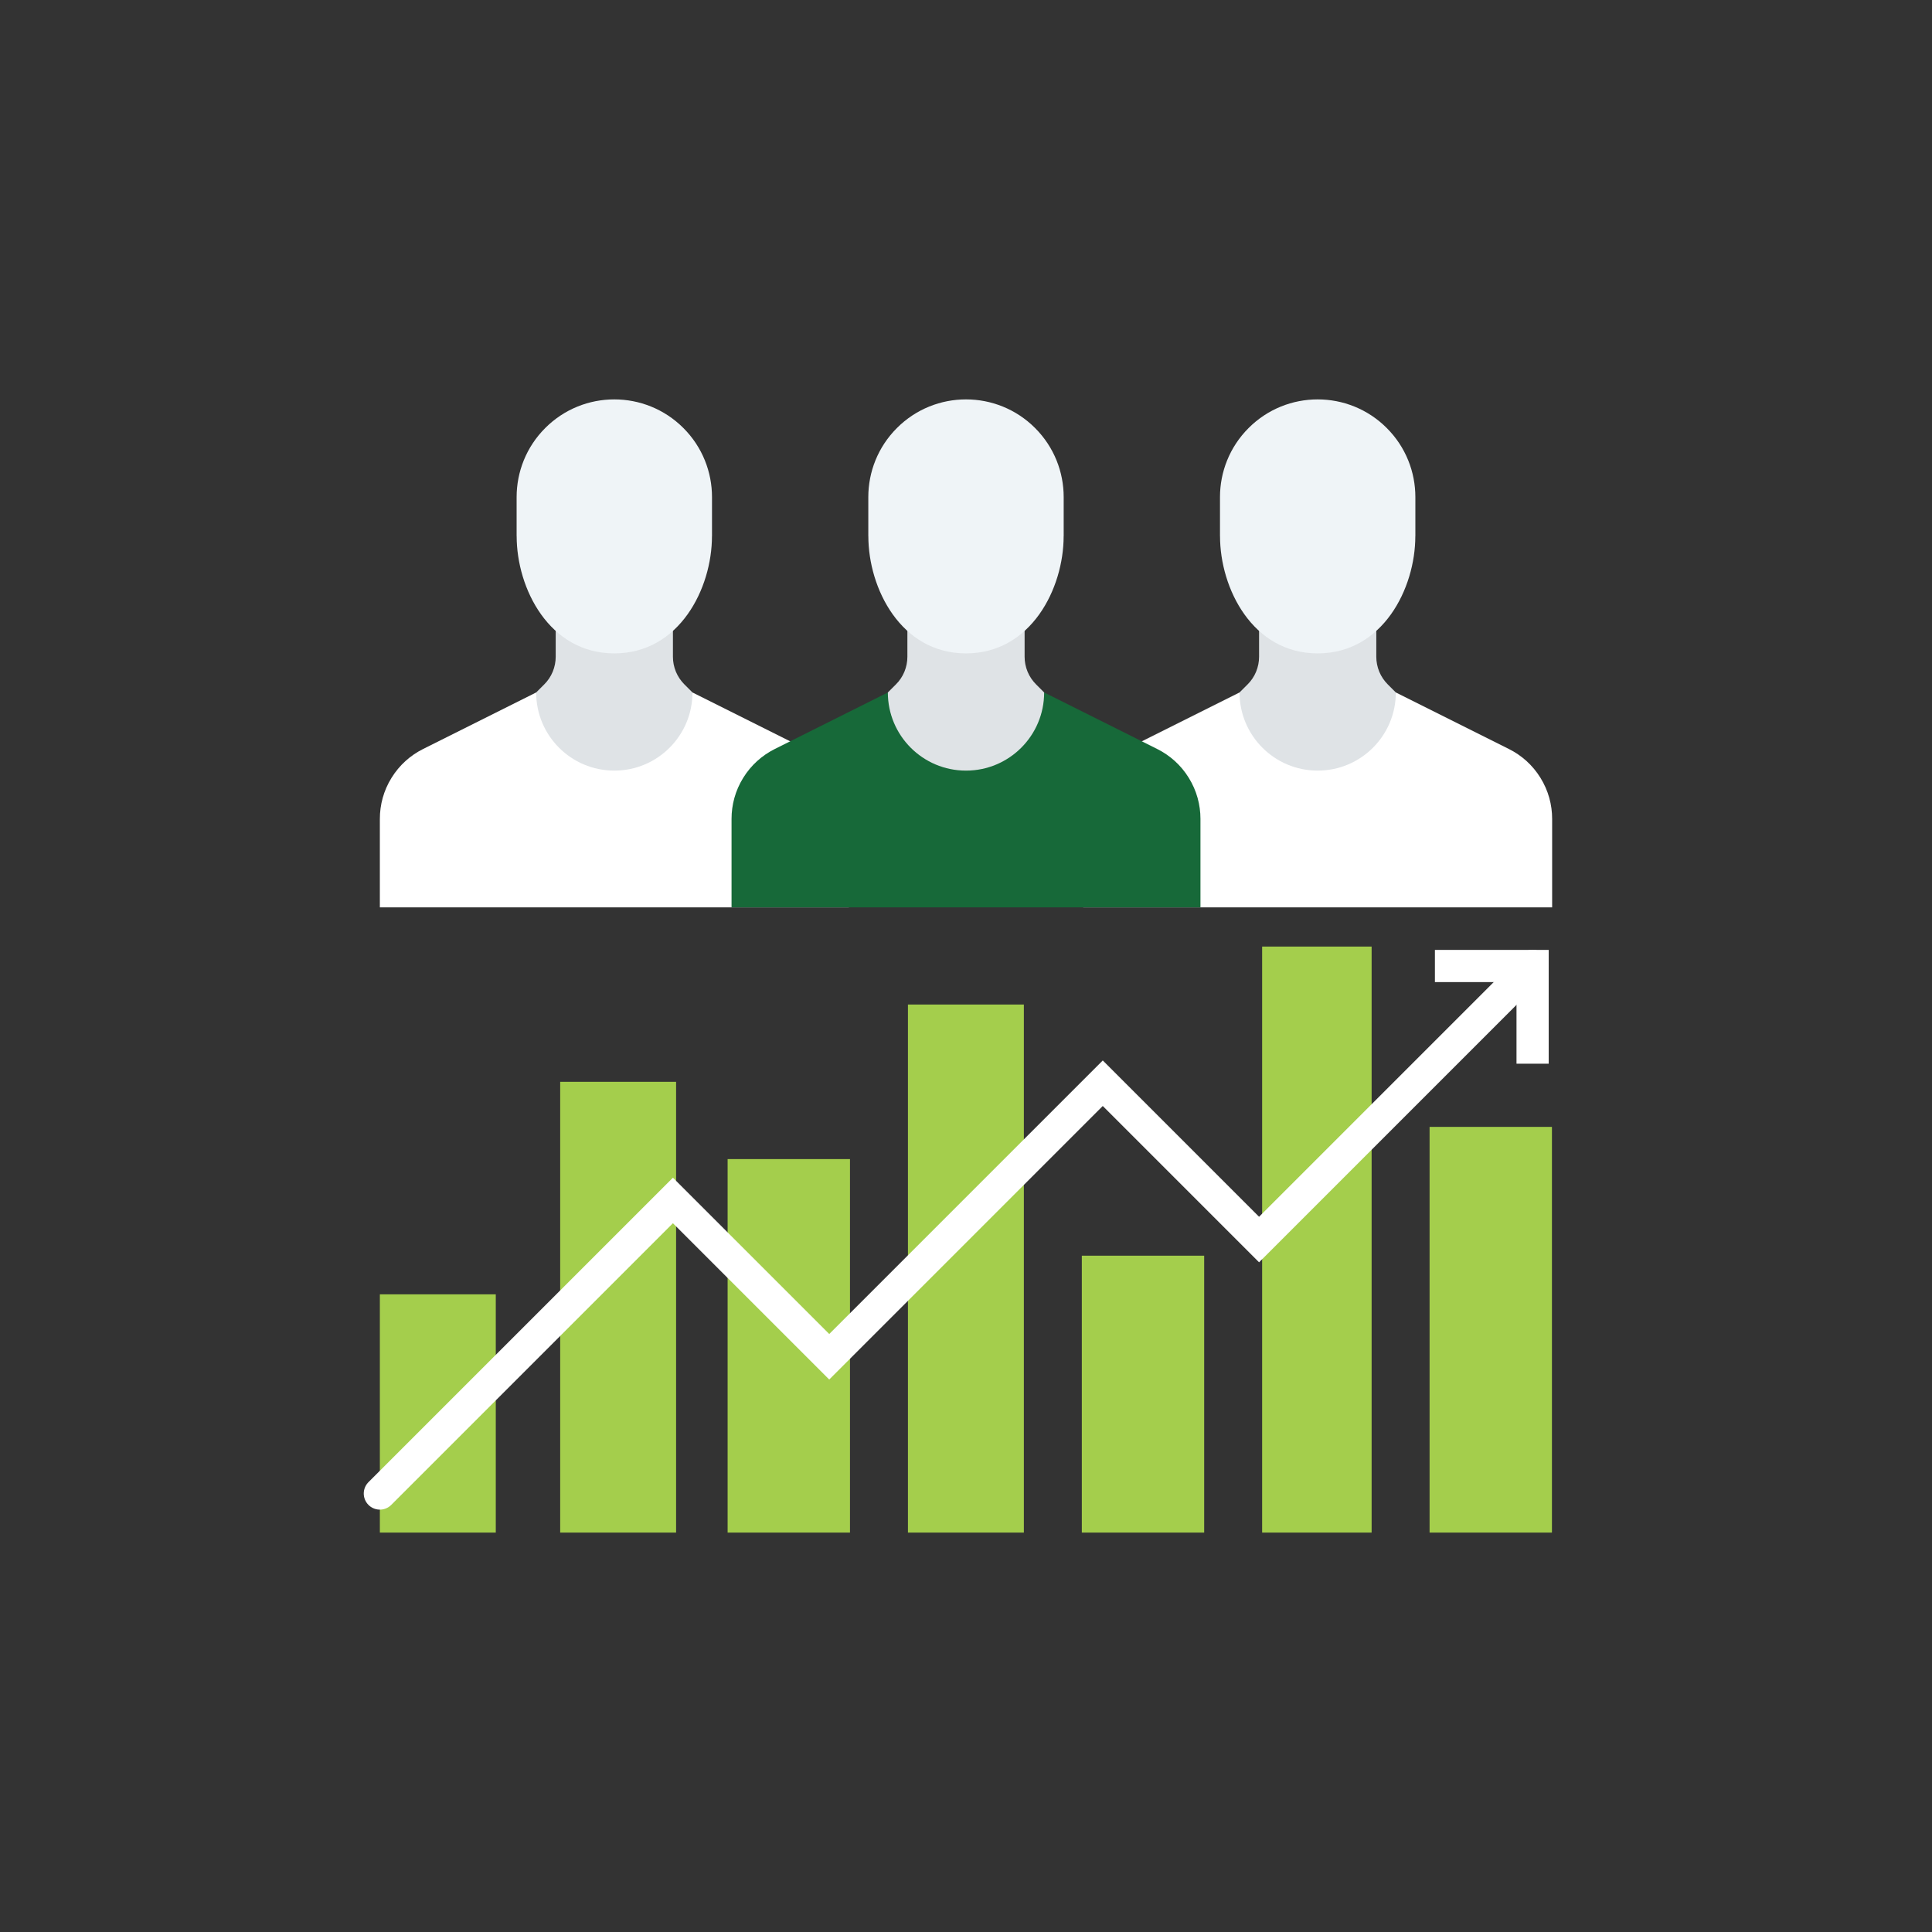 <?xml version="1.0" encoding="utf-8"?>
<!-- Generator: Adobe Illustrator 17.0.0, SVG Export Plug-In . SVG Version: 6.00 Build 0)  -->
<!DOCTYPE svg PUBLIC "-//W3C//DTD SVG 1.1//EN" "http://www.w3.org/Graphics/SVG/1.1/DTD/svg11.dtd">
<svg version="1.1" id="Layer_1" xmlns="http://www.w3.org/2000/svg" xmlns:xlink="http://www.w3.org/1999/xlink" x="0px" y="0px"
	 width="300px" height="300px" viewBox="0 0 300 300" enable-background="new 0 0 300 300" xml:space="preserve">
<rect x="0" y="0" width="300" height="300" fill="#333333" stroke="none"/>
<g>
	<rect x="58.984" y="200.982" fill="#A4CE4C" width="18" height="37"/>
	<rect x="86.984" y="167.982" fill="#A4CE4C" width="18" height="70"/>
	<rect x="112.984" y="179.982" fill="#A4CE4C" width="19" height="58"/>
	<rect x="140.984" y="155.982" fill="#A4CE4C" width="18" height="82"/>
	<rect x="167.984" y="194.982" fill="#A4CE4C" width="19" height="43"/>
	<rect x="195.984" y="146.982" fill="#A4CE4C" width="17" height="91"/>
	<rect x="221.984" y="174.982" fill="#A4CE4C" width="19" height="63"/>
	<polyline fill="none" stroke="#FFFFFF" stroke-width="5" stroke-linecap="round" stroke-miterlimit="10" points="237.982,150 
		195.508,192.475 171.237,168.203 128.763,210.678 104.492,186.406 58.984,231.914 	"/>
	<polyline fill="none" stroke="#FFFFFF" stroke-width="5" stroke-miterlimit="10" points="237.982,165.17 237.982,150 222.813,150 	
		"/>
	<path fill="#FFFFFF" d="M129.983,120.78c-1.226-1.99-2.943-3.498-4.894-4.472l-17.563-8.783H83.255l-17.563,8.783
		c-1.951,0.974-3.662,2.481-4.894,4.472c-1.235,1.99-1.814,4.199-1.814,6.38v13.737h72.813V127.16
		C131.797,124.979,131.217,122.771,129.983,120.78z"/>
	<path fill="#DFE3E6" d="M106.27,106.27c-0.546-0.549-1.001-1.207-1.317-1.967c-0.313-0.764-0.461-1.55-0.461-2.323v-6.589H86.289
		v6.589c0,0.773-0.149,1.56-0.461,2.323c-0.316,0.76-0.764,1.418-1.317,1.967l-1.256,1.256c0,6.702,5.434,12.135,12.136,12.135
		c6.702,0,12.135-5.433,12.135-12.135L106.27,106.27z"/>
	<path fill="#EFF4F7" d="M106.115,66.462c-2.958-2.964-6.845-4.444-10.725-4.444c-3.88,0-7.764,1.48-10.725,4.444
		c-2.964,2.962-4.444,6.845-4.444,10.726v6.067h0.006c0,8.119,5.054,18.203,15.163,18.203c10.109,0,15.163-10.084,15.163-18.203
		h0.006v-6.067C110.56,73.307,109.079,69.424,106.115,66.462z"/>
	<path fill="#FFFFFF" d="M239.202,120.78c-1.226-1.99-2.943-3.498-4.894-4.472l-17.563-8.783h-24.271l-17.563,8.783
		c-1.951,0.974-3.662,2.481-4.894,4.472c-1.235,1.99-1.814,4.199-1.814,6.38v13.737h72.813V127.16
		C241.016,124.979,240.437,122.771,239.202,120.78z"/>
	<path fill="#DFE3E6" d="M215.489,106.27c-0.546-0.549-1.001-1.207-1.317-1.967c-0.312-0.764-0.461-1.55-0.461-2.323v-6.589h-18.203
		v6.589c0,0.773-0.149,1.56-0.461,2.323c-0.316,0.76-0.765,1.418-1.317,1.967l-1.256,1.256c0,6.702,5.434,12.135,12.135,12.135
		s12.135-5.433,12.135-12.135L215.489,106.27z"/>
	<path fill="#EFF4F7" d="M215.334,66.462c-2.958-2.964-6.844-4.444-10.725-4.444s-7.764,1.48-10.725,4.444
		c-2.964,2.962-4.445,6.845-4.445,10.726v6.067h0.006c0,8.119,5.054,18.203,15.163,18.203s15.163-10.084,15.163-18.203h0.006v-6.067
		C219.779,73.307,218.299,69.424,215.334,66.462z"/>
	<path fill="#176939" d="M184.592,120.78c-1.226-1.99-2.943-3.498-4.893-4.472l-17.563-8.783h-24.271l-17.563,8.783
		c-1.951,0.974-3.662,2.481-4.894,4.472c-1.235,1.99-1.814,4.199-1.814,6.38v13.737h72.813V127.16
		C186.407,124.979,185.827,122.771,184.592,120.78z"/>
	<path fill="#DFE3E6" d="M160.879,106.27c-0.546-0.549-1.001-1.207-1.317-1.967c-0.313-0.764-0.461-1.55-0.461-2.323v-6.589h-18.203
		v6.589c0,0.773-0.149,1.56-0.461,2.323c-0.316,0.76-0.765,1.418-1.317,1.967l-1.256,1.256c0,6.702,5.433,12.135,12.135,12.135
		c6.702,0,12.135-5.433,12.135-12.135L160.879,106.27z"/>
	<path fill="#EFF4F7" d="M160.725,66.462c-2.958-2.964-6.844-4.444-10.725-4.444s-7.764,1.48-10.725,4.444
		c-2.964,2.962-4.445,6.845-4.445,10.726v6.067h0.006c0,8.119,5.054,18.203,15.163,18.203c10.109,0,15.163-10.084,15.163-18.203
		h0.006v-6.067C165.169,73.307,163.689,69.424,160.725,66.462z"/>
</g>
</svg>
